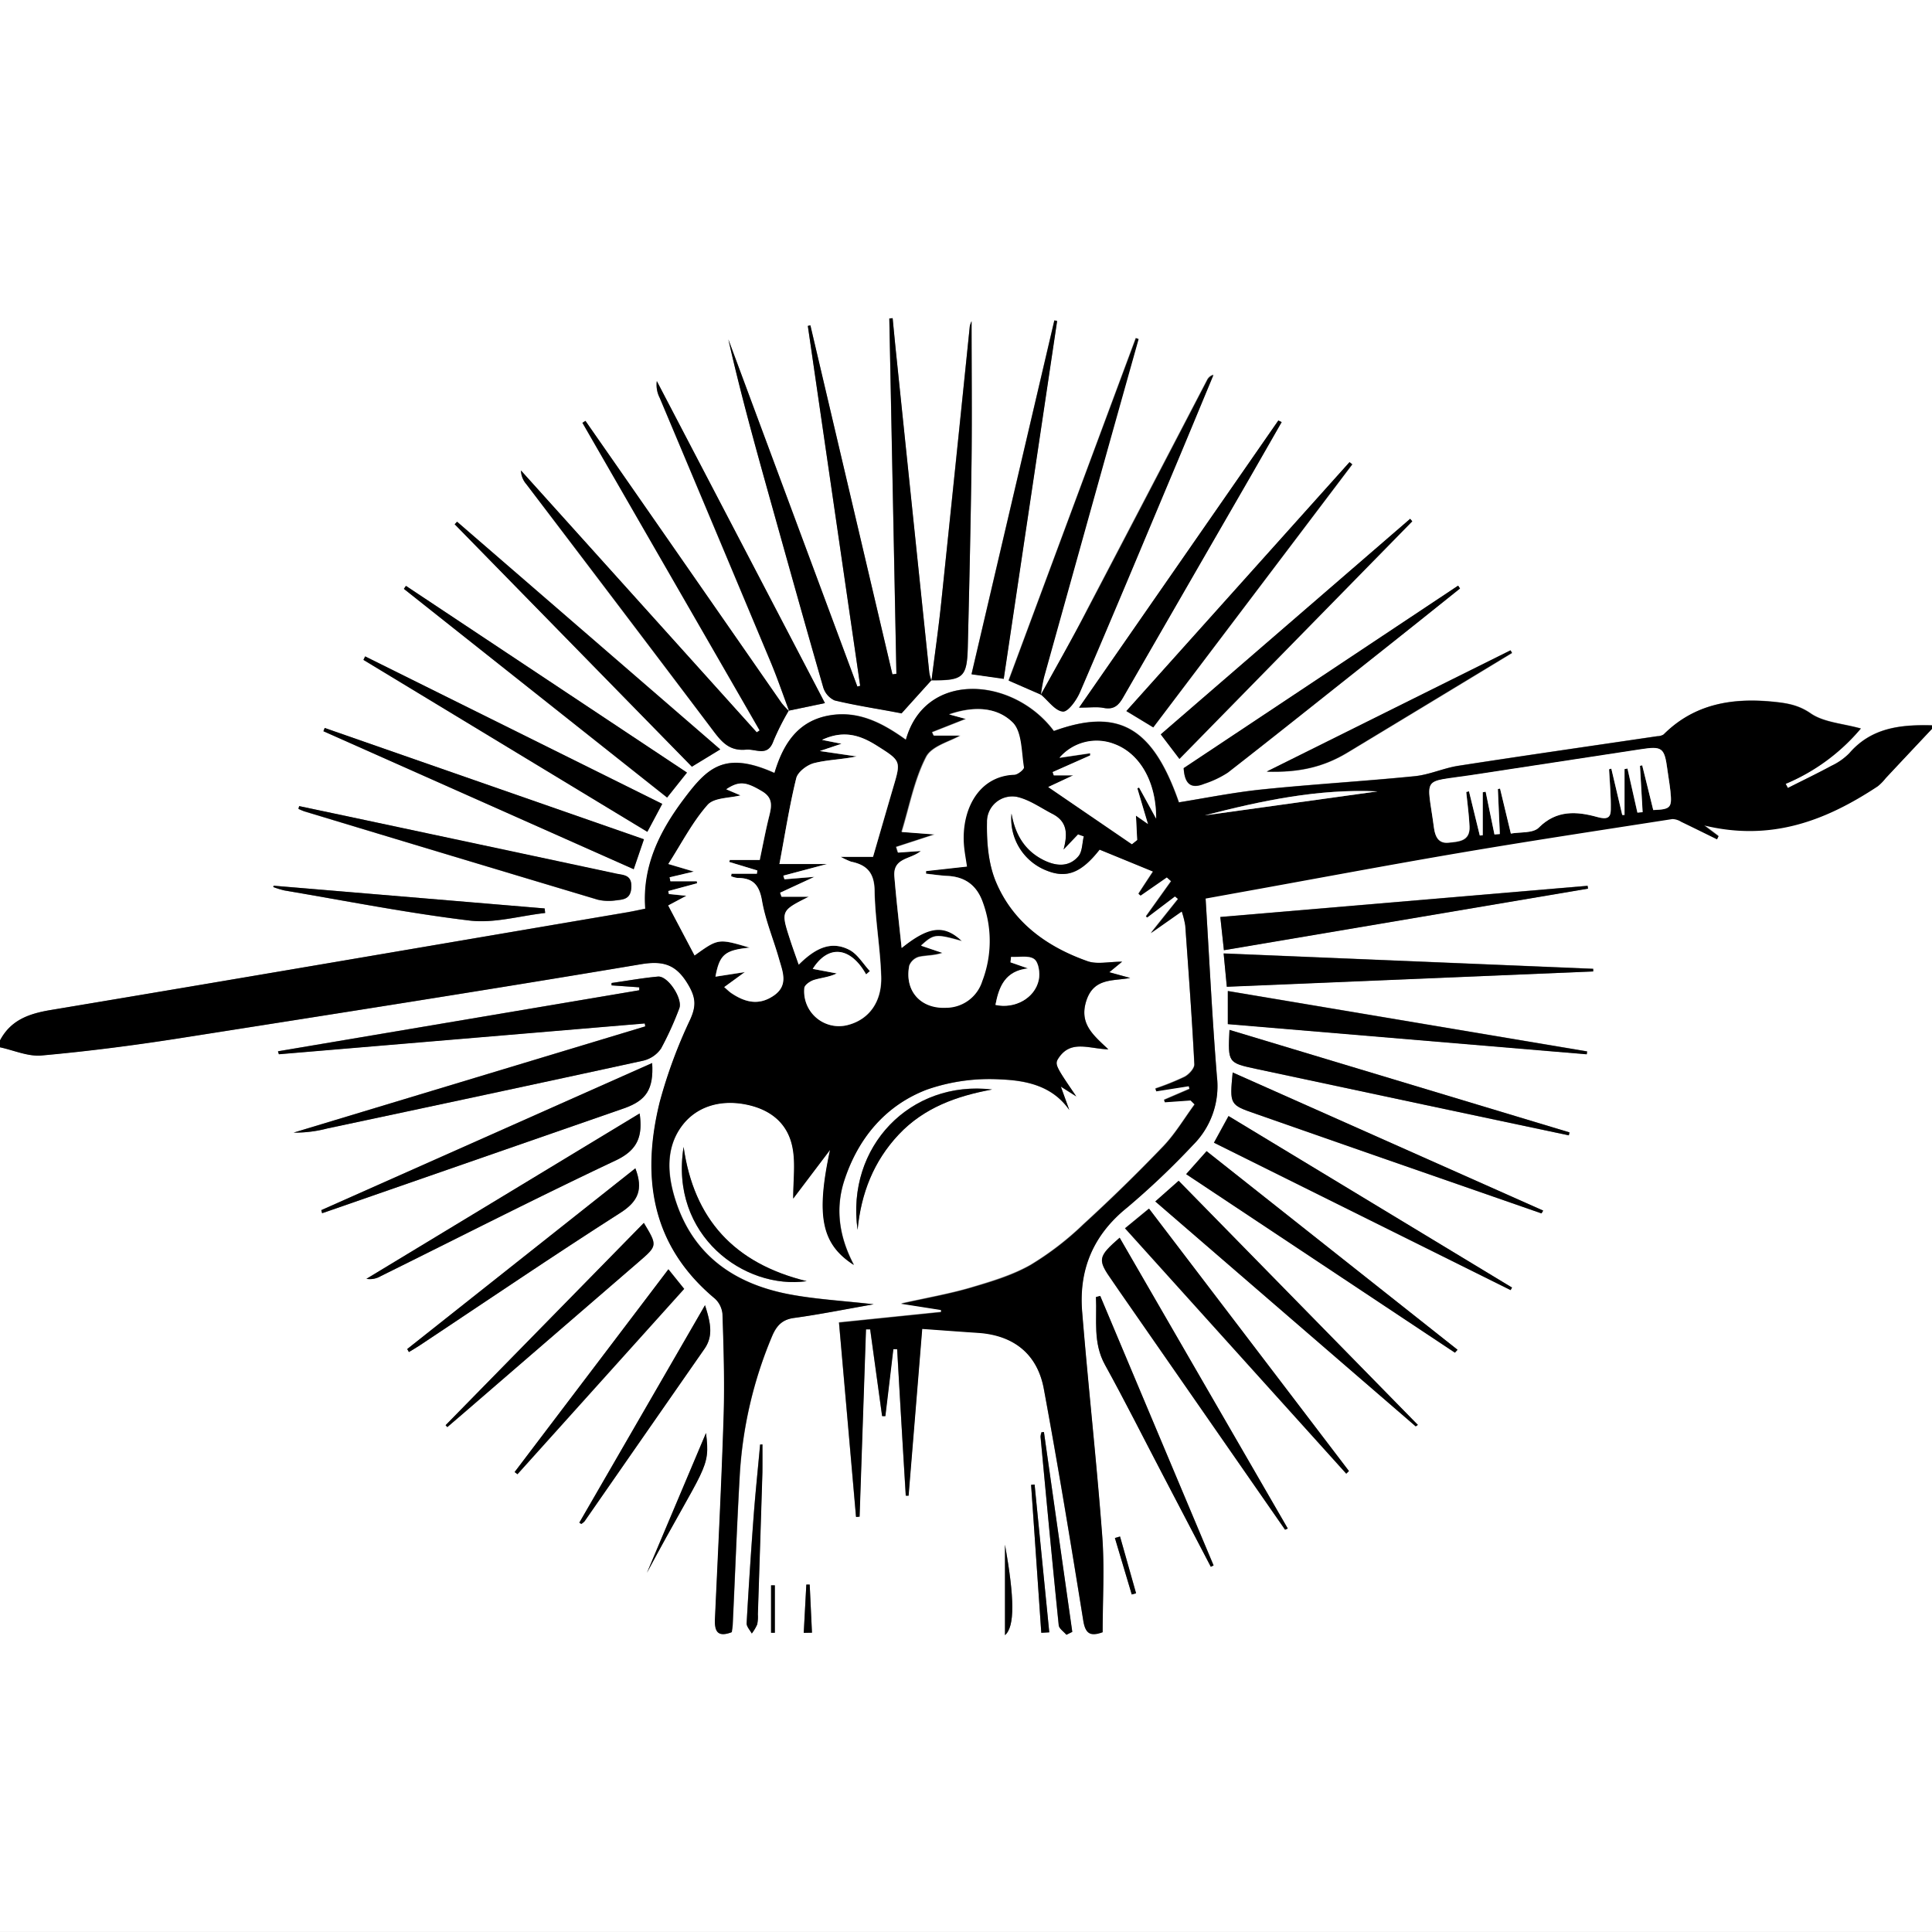 <svg id="Layer_1" data-name="Layer 1" xmlns="http://www.w3.org/2000/svg" viewBox="0 0 425.2 425.2"><rect x="0" y="0" width="425.2" height="425.2" fill="#808080" stroke="none"/><defs><style>.cls-1{fill:#fff;}</style></defs><title>Paint</title><path class="cls-1" d="M425.2,160.55V425.39H0V230.67c3.05.65,6.18,2.07,9.15,1.8,10-.9,20-2.18,30-3.73,34-5.31,68-10.65,101.94-16.35,5.09-.85,7.86.14,10.45,4.56,1.67,2.86,1.72,4.69.39,7.63a108,108,0,0,0-6.69,18.11c-4.1,16.58-1.83,31.62,12.14,43.29a5.23,5.23,0,0,1,1.67,3.47c.23,7.45.48,14.9.25,22.34-.47,14.9-1.23,29.79-1.91,44.68-.12,2.69.54,4.13,3.7,2.92.07-.6.18-1.2.21-1.79.5-10.79.91-21.59,1.52-32.37A92.37,92.37,0,0,1,170,294.15c1-2.22,2.19-3.57,4.81-3.92,5.57-.75,11.08-1.87,17.5-3-6.84-.78-12.78-1.1-18.58-2.2-11.57-2.2-20.58-8.09-24.68-19.66-2-5.73-2.81-12,.92-17.21,3.19-4.43,8.4-6,14-4.95s9.48,4.11,10.52,9.7c.63,3.39.12,7,.12,11.06l8.12-10.74c-3.15,14.65-1.85,20.77,5.24,25.33-3.28-6.19-4.21-12.51-2-18.93C189,250.49,195,243.4,204,240a41.84,41.84,0,0,1,16.34-2.2c5.52.23,11.31,1.4,15,6.73-.55-1.54-1.11-3.08-1.86-5.15l3.4,2.16c-4.62-6.77-4.81-7.07-3.87-8.49,2.69-4.06,6.65-2,10.93-1.9-3.25-3.08-6.34-5.52-4.94-10.38,1.57-5.42,5.86-4.6,9.75-5.33l-4.6-1.26,2.82-2.32c-2.95,0-5.52.63-7.61-.11-9-3.17-16.46-8.57-20.2-17.56-1.64-3.94-2-8.64-1.93-13a5.57,5.57,0,0,1,6.54-5.62c2.77.6,5.29,2.43,7.89,3.77,3.4,1.76,3.27,4.62,2.43,7.83l3.18-3.34,1.27.45c-.37,1.49-.31,3.34-1.2,4.39-2.06,2.43-4.9,2.16-7.52.89-4.07-2-6.33-5.41-7.19-10.3a12.21,12.21,0,0,0,7.56,12.48c4.51,1.88,7.78.62,11.83-4.54l11.71,4.73c-1.15,1.75-2.18,3.32-3.2,4.89l.46.39,5.77-4,.95.85-5.54,7.75.28.21,6.1-4.62.69.57-6,7.52,6.81-4.78a20,20,0,0,1,.78,3.13c.74,10.16,1.5,20.33,2,30.51.05.91-1.19,2.25-2.16,2.77a56.8,56.8,0,0,1-6.41,2.58l.18.59,7.17-1.13.14.62-5.58,2.4.15.52,5.67-.4.9.89c-2.28,3.1-4.27,6.48-6.91,9.24q-8.5,8.87-17.58,17.17a65.54,65.54,0,0,1-11.65,8.95c-4.06,2.28-8.7,3.65-13.21,5-4.69,1.37-9.54,2.21-15.26,3.49l8.8,1.38,0,.47-22.46,2.3c1.28,14.55,2.52,28.66,3.75,42.78l.78-.06,1.41-41.23.92,0q1.32,9.56,2.63,19.11h.71q.88-7.38,1.76-14.75l.84,0q.94,16.13,1.9,32.26h.61c1-12.18,2-24.36,3-36.72,4.38.31,8.33.61,12.28.87,7.76.52,13.05,4.58,14.49,12.34,3.14,17,5.94,34,8.68,51,.48,3,1.65,3.48,4.26,2.55,0-7.08.44-14.17-.09-21.18-1.24-16.48-3.08-32.9-4.42-49.37-.75-9.24,2.43-16.88,9.88-22.89a171.55,171.55,0,0,0,14.58-13.84,18.2,18.2,0,0,0,5.24-14.95c-1.05-13-1.68-26-2.5-39.28l6.29-1.14c16.71-3,33.39-6.11,50.12-9,15.42-2.62,30.88-4.95,46.34-7.36a3.86,3.86,0,0,1,1.92.61c2.64,1.27,5.26,2.57,7.89,3.86l.33-.68-3.17-2.38c14.86,3.59,26.87-1.12,38.2-8.6a10.93,10.93,0,0,0,1.75-1.78Q420.13,166,425.2,160.55Zm-364,71,.2.65,80.53-6.78.1.65L64.59,249.47a27.87,27.87,0,0,0,7.39-.91c23.18-4.95,46.37-9.87,69.53-14.92a6.62,6.62,0,0,0,3.94-2.67,70.71,70.71,0,0,0,4-8.79c.89-2.1-2.44-7.25-4.68-7.05-3.42.31-6.81.93-10.21,1.41l0,.52,6.1.43,0,.65Zm208.19-22.25,80.13-13.55-.1-.62L268.57,202C268.86,204.72,269.07,206.66,269.36,209.33ZM350.64,214v-.61l-81.33-3.38c.26,2.73.47,4.87.7,7.33Zm-1.42,18.2.08-.63-79.07-13.29v7.28ZM70.71,266.53l.18.67,1.64-.56q32.35-11.25,64.71-22.49c5-1.73,6.64-4.21,6.29-10Zm274.56-16.46.17-.65L270.6,226.86c-.35,7.23-.35,7.25,5.89,8.59l36.8,7.84Q329.28,246.7,345.27,250.07Zm-33.7,64.05.48-.32c-17.49-17.86-35-35.71-52.65-53.73l-5.14,4.55Zm27.69-46.87.37-.62-68.34-30.4c-.67,7.07-.68,7.09,5.13,9.12q13.53,4.76,27.07,9.46Zm-43,57.28.56-.59q-22-28.9-44-57.75l-5.27,4.33Zm36.17-40.4.31-.56-62.39-37.75-3.21,5.87ZM320.2,297.9l.58-.64-55.23-43.71-4.5,5.06Zm-37.38,39,.58-.28-37-64c-4.84,4.24-4.91,4.82-1.63,9.48l1.48,2.16Zm-142-91.61L80.64,281.65a4.69,4.69,0,0,0,3.15-.59c17.22-8.52,34.34-17.27,51.71-25.46C140.24,253.36,141.52,250.4,140.77,245.24ZM89.62,297.1l.37.66c.79-.49,1.6-.95,2.38-1.46,14.7-9.76,29.29-19.68,44.15-29.17,4-2.54,5.07-5.2,3.31-9.8Zm8.45,16.76.38.44,3.81-3.27q19.15-16.56,38.32-33.12c4.13-3.56,4.16-3.53,1.12-8.57Zm144.07-28.45-.91.22c.22,5-.74,10.05,2,14.94,4.36,7.92,8.42,16,12.61,24L266.48,345l.61-.3Q254.62,315.07,242.14,285.41Zm-95-5.86-33.84,44.62.62.48,36.69-40.79ZM127.5,335.31l.43.3a3.31,3.31,0,0,0,.73-.59q13.2-19,26.37-37.94c2-2.85,1.38-5.7.13-9.63Zm22.95-82.69c-3.13,19.51,13.4,31.48,27.09,29.54C161.54,278.25,152.71,268.47,150.45,252.62Zm38.29,18.24c.77-8,3.52-15.13,9.07-21s12.77-8.48,20.54-9.89C200.39,237.83,186.17,252.55,188.74,270.86Zm41,44.5-.54,0a3.28,3.28,0,0,0-.22,1c1.31,13.83,2.61,27.66,4,41.47.07.75,1.1,1.4,1.68,2.1l1.3-.64Q232.87,337.33,229.75,315.36Zm-61.95,2.73h-.52c-.47,5.18-1,10.36-1.41,15.55q-.88,11.88-1.56,23.78c0,.73.73,1.51,1.13,2.26a10,10,0,0,0,1.19-2,8.11,8.11,0,0,0,.15-2.22q.51-15.63,1-31.26C167.85,322.19,167.8,320.14,167.8,318.09Zm-25.42,28.26c12.7-23.73,14-22.77,13-30.77Zm86.79,13.2,1.76-.1q-1.62-16.27-3.23-32.53l-.77.07Q228.06,343.28,229.17,359.55Zm-8-19.34v19.86C223.39,358.15,223.26,351.87,221.19,340.21ZM169.7,359.55h.83V349.11h-.83Zm79.38-8.43.95-.27q-1.75-6.24-3.53-12.49l-1.13.33Q247.23,344.9,249.08,351.12Zm-72.19,8.44,1.81,0-.5-10.59h-.74Z" transform="translate(0 -0.2)"/><path class="cls-1" d="M0,229.18V.2H425.2V159.8c-6.82-.18-13.33.46-18.22,6.15a13.76,13.76,0,0,1-3.93,2.8c-3.14,1.7-6.38,3.25-9.57,4.87l-.48-.91a43.61,43.61,0,0,0,16.59-12.21c-4.08-1.13-8.18-1.35-11.06-3.34-2.68-1.85-5.24-2.25-8.1-2.54-9.06-.93-17.46.41-24.25,7.19a2.63,2.63,0,0,1-1.37.38c-14.61,2.16-29.24,4.26-43.84,6.52-3.25.51-6.37,2-9.62,2.29-11.1,1.11-22.24,1.75-33.34,2.89-6.23.63-12.41,1.89-18.51,2.86-5.79-16.64-13.34-20.85-27.52-15.7-8.86-11.89-28.27-13.45-32.56,1.93-5.09-3.65-10.43-6.51-16.92-5.35-7,1.25-10.13,6.45-12,12.66-11-4.94-14.86-1.1-20,5.8s-9.14,14.71-8.43,24.06c-1.38.28-2.71.57-4,.8-42.25,7.2-84.49,14.46-126.77,21.52C6.43,223.27,2.39,224.65,0,229.18Zm229-76a40.18,40.18,0,0,1,.71-4q7.23-26,14.51-52l6.3-22.44-.59-.18c-9.29,25-18.59,50.09-28,75.35l7.15,3.08c1.59,1.34,3.11,3.56,4.8,3.71,1.15.1,3-2.51,3.77-4.26,7.05-16.41,13.94-32.9,20.86-49.37,2.86-6.8,5.68-13.63,8.51-20.44a2.18,2.18,0,0,0-1.4,1.18q-13.17,25.25-26.36,50.49C236,140.75,232.44,147,229,153.23Zm-55.3,3.51A19.15,19.15,0,0,1,172,154.9q-17.25-24.77-34.45-49.54c-2.91-4.19-5.83-8.36-8.74-12.55l-.66.43,39,67.7-.64.42-51.89-57.63a4.78,4.78,0,0,0,1.17,3q20.61,27.16,41.18,54.33c1.88,2.5,3.58,4.44,7.17,4.11,2.26-.2,4.78,1.68,6.05-1.93a53.37,53.37,0,0,1,3.35-6.62l8-1.67c-12.62-24.15-24.83-47.51-37-70.87a6.28,6.28,0,0,0,.63,3.67q12.18,29,24.36,58C171.06,149.35,172.32,153.07,173.7,156.74ZM205,150a10.37,10.37,0,0,1-.49-1.77q-3.72-35.58-7.4-71.17-.34-3.42-.67-6.86l-.73.07,1.56,78.2-.88.11L178.35,71.8l-.56.13,11.52,79.21-.62.15q-14.19-38.2-28.39-76.4c2.73,12,6,23.83,9.32,35.64,3.82,13.63,7.62,27.27,11.55,40.87a4.63,4.63,0,0,0,2.51,2.91c4.74,1.14,9.58,1.89,14.74,2.85,1.76-2,4.13-4.58,6.51-7.21,7.08.06,7.89-.6,8.06-7.42.34-13.77.65-27.55.83-41.32.13-10,0-20.06,0-30.29a5.71,5.71,0,0,0-.39,1.1q-3.14,30.36-6.28,60.73C206.57,138.53,205.74,144.28,205,150Zm15.89-.43,11.75-78.79-.61-.11c-6.06,25.89-12.13,51.78-18.23,77.86ZM282.07,93.1l-.73-.36-43.86,63.2c2.44,0,4-.23,5.41.06,2.27.45,3.31-.59,4.35-2.41q14-24.39,28.08-48.7Q278.71,99,282.07,93.1Zm-123.56,72L100.59,115l-.52.56,52.2,53.35ZM80.36,144.66l-.4.77,62.51,37.84,3.28-6.15Zm-14.52,33-.13.59a12.9,12.9,0,0,0,1.33.56q32.24,9.74,64.5,19.42a10.42,10.42,0,0,0,4,.16c1.69-.19,3.32-.35,3.42-2.93s-1.69-2.61-3.32-2.95q-20.39-4.36-40.78-8.7Q80.36,180.67,65.84,177.61Zm75.88,7.29L71.46,160.41l-.28.72,68.29,30.37Zm5.1-9.19,4.37-5.49L89.34,129.14l-.45.66Zm107-15.44,43.82-57.89-.6-.48-49.14,54.78Zm67.52-30.56-.45-.63-60.4,40.16c.2,3.2,1.39,4.73,4.49,3.46a22.06,22.06,0,0,0,5.25-2.49c10.18-7.92,20.27-16,30.37-24Q311,138,321.33,129.71Zm-10.52-14.79-.46-.55-54.89,47.44,4.11,5.4Zm-32,55.1c7.34.22,12.65-1.11,17.84-4.24q18.09-10.92,36.14-21.88l-.31-.57ZM60.21,195.13l-.06.3a19.73,19.73,0,0,0,2.45.75c13.59,2.3,27.13,5,40.8,6.63,5.38.64,11-1.05,16.58-1.67l-.11-1Z" transform="translate(0 -0.2)"/><path d="M0,229.18c2.39-4.53,6.43-5.91,11.26-6.71C53.54,215.41,95.78,208.15,138,201c1.33-.23,2.66-.52,4-.8-.71-9.35,3.17-17.05,8.43-24.06s9-10.74,20-5.8c1.85-6.21,5-11.41,12-12.66,6.49-1.16,11.83,1.7,16.92,5.35,4.29-15.38,23.7-13.82,32.56-1.93,14.18-5.15,21.73-.94,27.52,15.7,6.1-1,12.28-2.23,18.51-2.86,11.1-1.14,22.24-1.78,33.34-2.89,3.25-.32,6.37-1.78,9.62-2.29,14.6-2.26,29.23-4.36,43.84-6.52a2.63,2.63,0,0,0,1.37-.38c6.79-6.78,15.19-8.12,24.25-7.19,2.86.29,5.42.69,8.1,2.54,2.88,2,7,2.21,11.06,3.34A43.61,43.61,0,0,1,393,172.71l.48.91c3.19-1.62,6.43-3.17,9.57-4.87A13.76,13.76,0,0,0,407,166c4.89-5.69,11.4-6.33,18.22-6.15v.75Q420.12,166,415,171.49a10.93,10.93,0,0,1-1.75,1.78c-11.33,7.48-23.34,12.19-38.2,8.6l3.17,2.38-.33.68c-2.63-1.29-5.25-2.59-7.89-3.86a3.86,3.86,0,0,0-1.92-.61c-15.46,2.41-30.92,4.74-46.34,7.36-16.73,2.84-33.41,6-50.12,9l-6.29,1.14c.82,13.32,1.45,26.32,2.5,39.28a18.2,18.2,0,0,1-5.24,14.95A171.55,171.55,0,0,1,248.05,266c-7.45,6-10.63,13.65-9.88,22.89,1.34,16.47,3.18,32.89,4.42,49.37.53,7,.09,14.1.09,21.18-2.61.93-3.78.46-4.26-2.55-2.74-17-5.54-34.07-8.68-51-1.44-7.76-6.73-11.82-14.49-12.34-3.95-.26-7.9-.56-12.28-.87-1,12.36-2,24.54-3,36.72h-.61q-1-16.14-1.9-32.26l-.84,0q-.87,7.37-1.76,14.75h-.71q-1.32-9.56-2.63-19.11l-.92,0-1.41,41.23-.78.06c-1.23-14.12-2.47-28.23-3.75-42.78l22.46-2.3,0-.47-8.8-1.38c5.72-1.28,10.57-2.12,15.26-3.49,4.51-1.32,9.15-2.69,13.21-5a65.54,65.54,0,0,0,11.65-8.95q9.06-8.28,17.58-17.17c2.64-2.76,4.63-6.14,6.91-9.24l-.9-.89-5.67.4-.15-.52,5.58-2.4-.14-.62-7.17,1.13-.18-.59a56.8,56.8,0,0,0,6.41-2.58c1-.52,2.21-1.86,2.16-2.77-.53-10.18-1.29-20.35-2-30.51a20,20,0,0,0-.78-3.13l-6.81,4.78,6-7.52-.69-.57-6.1,4.62-.28-.21,5.54-7.75-.95-.85-5.77,4-.46-.39c1-1.57,2.05-3.14,3.2-4.89L242,187.19c-4.05,5.16-7.32,6.42-11.83,4.54a12.21,12.21,0,0,1-7.56-12.48c.86,4.89,3.12,8.32,7.19,10.3,2.62,1.27,5.46,1.54,7.52-.89.89-1,.83-2.9,1.2-4.39l-1.27-.45-3.18,3.34c.84-3.21,1-6.07-2.43-7.83-2.6-1.34-5.12-3.17-7.89-3.77a5.57,5.57,0,0,0-6.54,5.62c-.08,4.33.29,9,1.93,13,3.74,9,11.23,14.39,20.2,17.56,2.09.74,4.66.11,7.61.11l-2.82,2.32,4.6,1.26c-3.89.73-8.18-.09-9.75,5.33-1.4,4.86,1.69,7.3,4.94,10.38C239.66,231,235.7,229,233,233c-.94,1.42-.75,1.72,3.87,8.49l-3.4-2.16c.75,2.07,1.31,3.61,1.86,5.15-3.7-5.33-9.49-6.5-15-6.73A41.84,41.84,0,0,0,204,240c-9,3.44-15,10.53-18.09,19.68-2.19,6.42-1.26,12.74,2,18.93-7.09-4.56-8.39-10.68-5.24-25.33L174.56,264c0-4.08.51-7.67-.12-11.06-1-5.59-5-8.67-10.52-9.7s-10.81.52-14,4.95c-3.73,5.17-2.95,11.48-.92,17.21,4.1,11.57,13.11,17.46,24.68,19.66,5.8,1.1,11.74,1.42,18.58,2.2-6.42,1.12-11.93,2.24-17.5,3-2.62.35-3.86,1.7-4.81,3.92a92.37,92.37,0,0,0-7.18,31.08c-.61,10.78-1,21.58-1.52,32.37,0,.59-.14,1.19-.21,1.79-3.16,1.21-3.82-.23-3.7-2.92.68-14.89,1.44-29.78,1.91-44.68.23-7.44,0-14.89-.25-22.34a5.23,5.23,0,0,0-1.67-3.47c-14-11.67-16.24-26.71-12.14-43.29a108,108,0,0,1,6.69-18.11c1.33-2.94,1.28-4.77-.39-7.63-2.59-4.42-5.36-5.41-10.45-4.56-33.94,5.7-67.94,11-101.94,16.35-9.94,1.55-19.94,2.83-29.95,3.73-3,.27-6.1-1.15-9.15-1.8Zm185.21-65.29-4.77,1.61,8.1,1.19c-3.2.69-6.39.71-9.39,1.48-1.53.39-3.57,1.94-3.91,3.32-1.5,6.09-2.46,12.31-3.7,18.88h10.54l-9.63,2.56.24.8,6.61-.54-7.56,3.5.31.88h6c-6.17,3.1-6.17,3.11-4.1,9.5.56,1.73,1.19,3.43,1.88,5.44,3.3-3.27,6.84-5.46,11.12-3.26,1.84.94,3.05,3.09,4.55,4.69l-.84.73c-3.38-6-8.26-6.7-11.74-1.22l5.29,1c-1.65.82-3.37.94-5,1.43-.85.26-2.06,1.09-2.14,1.77a7.65,7.65,0,0,0,9.77,8.09c4.41-1.22,7.29-5,7.13-10.57-.18-6.31-1.35-12.61-1.45-18.92-.06-3.92-1.66-5.68-5.16-6.39a17.76,17.76,0,0,1-2.3-1.07h7.09c1.53-5.26,3-10.27,4.44-15.27,1.72-5.81,1.75-5.82-3.54-9.16-3.55-2.25-7.24-3.59-12.12-1.31Zm17.45,23.6c-2.25,1.91-6.18,1.43-5.83,5.58.42,5.13,1,10.25,1.59,15.68,6-4.87,9.39-5.17,13.27-1.51-5.79-1.58-6.14-1.55-9,1l4.71,1.6c-1.81.63-3.54.52-5.17.88a3.25,3.25,0,0,0-2.12,1.91c-1.11,5.52,2.45,9.54,8.07,9.27a8.37,8.37,0,0,0,7.88-5.83,24.68,24.68,0,0,0,.19-17.13c-1.31-3.88-3.84-5.82-7.87-6-1.56-.08-3.12-.32-4.69-.49l0-.58,9-1c-.23-1.55-.48-2.87-.62-4.21-.81-7.81,2.85-15.73,11.06-16,.75,0,2.17-1.2,2.1-1.64-.56-3.38-.37-7.73-2.42-9.81-3.32-3.37-8.34-3.76-14-1.82l3.66,1-7.4,2.92.33.73h5.87c-2.23,1.32-6.3,2.3-7.54,4.74-2.58,5-3.65,10.83-5.38,16.48l7.23.55-8.43,2.75.38,1.24Zm-49.79,23c5.22-3.75,5.22-3.75,12.09-1.7-5.44.55-6.63,1.49-7.53,6.38l6.46-1-4.53,3.3c.66.56,1.08,1,1.57,1.33,3,2,6.09,2.77,9.33.54s1.94-5.26,1.14-8.08c-1.21-4.28-3-8.45-3.74-12.8-.59-3.46-1.95-5.08-5.38-5a5.68,5.68,0,0,1-1.41-.38l.08-.56h5.64l.11-.71-6.2-1.88.15-.43h6.57c.69-3.24,1.29-6.51,2.1-9.72.54-2.19.82-4-1.59-5.4-3.49-2.08-5-2.34-7.87-.44l3.15,1.34c-2.38.62-5.83.47-7.26,2.1-3.33,3.8-5.7,8.46-8.64,13l5.63,1.67-5.34,1.26.17.87h5.81l.06.45-6.34,1.71.13.64,3.86.4-4,2.13Zm211-32c3.8-.15,4.16-.52,3.78-4.05-.17-1.6-.45-3.19-.67-4.79-.65-4.88-1.12-5.23-5.93-4.49q-18.6,2.85-37.19,5.67c-11.17,1.7-9.81-.05-8.25,11.63.26,1.9.92,3.47,3.2,3.24s4.74-.3,4.62-3.51c-.1-2.55-.47-5.09-.72-7.63l.6-.18q1.18,4.86,2.38,9.74l.65-.06v-9.51l.64-.13c.64,3.14,1.29,6.27,1.94,9.41l1.18-.09c-.14-3.3-.29-6.6-.43-9.9l.48-.11c.77,3.19,1.53,6.38,2.38,9.91,2-.37,4.88,0,6.15-1.31,3.94-3.95,8.42-3.57,12.89-2.33,2.17.6,2.91.16,2.95-1.64.06-3-.23-5.91-.38-8.87l.5-.15L357,179.53l.5,0v-10.1l.65-.13,2.19,9.71,1.14-.1-.58-10.2.49-.11C362.21,171.83,363,175,363.85,178.47ZM230.7,173.41,249.07,186l1.16-.93L250,179.7l2.66,1.88c-1-3.25-1.65-5.54-2.33-7.84l.38-.18c1.16,2.1,2.31,4.2,3.75,6.83.05-8.06-3.57-14.28-9.12-16.37a10.77,10.77,0,0,0-12.14,3l6.75-1,0,.49-8.25,3.66.24.71h4.3Zm-4.45,39.92c-5,.56-6.39,3.94-7.15,8,4.25.94,8.67-1.47,9.52-5.48.31-1.46,0-3.88-1-4.6-1.18-.86-3.35-.38-5.09-.48l-.12,1.19Zm38.91-33.68,38-5.28C290.16,173.76,277.59,176.44,265.16,179.65Z" transform="translate(0 -0.2)"/><path d="M61.17,231.58l79.53-13.44,0-.65-6.1-.43,0-.52c3.4-.48,6.79-1.1,10.21-1.41,2.24-.2,5.57,5,4.68,7.05a70.71,70.71,0,0,1-4,8.79,6.62,6.62,0,0,1-3.94,2.67c-23.16,5.05-46.35,10-69.53,14.92a27.87,27.87,0,0,1-7.39.91L142,226.1l-.1-.65-80.53,6.78Z" transform="translate(0 -0.2)"/><path d="M269.36,209.33c-.29-2.67-.5-4.61-.79-7.31l80.82-6.86.1.62Z" transform="translate(0 -0.2)"/><path d="M350.64,214,270,217.38c-.23-2.46-.44-4.6-.7-7.33l81.33,3.38Z" transform="translate(0 -0.2)"/><path d="M349.22,232.24l-79-6.64v-7.28l79.07,13.29Z" transform="translate(0 -0.2)"/><path d="M70.71,266.53l72.82-32.37c.35,5.78-1.29,8.26-6.29,10q-32.37,11.23-64.71,22.49l-1.64.56Z" transform="translate(0 -0.2)"/><path d="M345.27,250.07q-16-3.39-32-6.78l-36.8-7.84c-6.24-1.34-6.24-1.36-5.89-8.59l74.84,22.56Z" transform="translate(0 -0.2)"/><path d="M311.57,314.12l-57.31-49.5,5.14-4.55c17.66,18,35.16,35.87,52.65,53.73Z" transform="translate(0 -0.2)"/><path d="M339.26,267.25l-35.77-12.44q-13.55-4.73-27.07-9.46c-5.81-2-5.8-2-5.13-9.12l68.34,30.4Z" transform="translate(0 -0.2)"/><path d="M296.3,324.53l-48.68-54,5.27-4.33q21.92,28.8,44,57.75Z" transform="translate(0 -0.2)"/><path d="M332.47,284.13l-65.29-32.44,3.21-5.87,62.39,37.75Z" transform="translate(0 -0.2)"/><path d="M320.2,297.9l-59.15-39.29,4.5-5.06,55.23,43.71Z" transform="translate(0 -0.2)"/><path d="M282.82,336.85l-36.55-52.62-1.48-2.16c-3.28-4.66-3.21-5.24,1.63-9.48l37,64Z" transform="translate(0 -0.2)"/><path d="M140.77,245.24c.75,5.16-.53,8.12-5.27,10.36-17.37,8.19-34.49,16.94-51.71,25.46a4.69,4.69,0,0,1-3.15.59Z" transform="translate(0 -0.2)"/><path d="M89.62,297.1l50.21-39.77c1.76,4.6.67,7.26-3.31,9.8-14.86,9.49-29.45,19.41-44.15,29.17-.78.51-1.59,1-2.38,1.46Z" transform="translate(0 -0.2)"/><path d="M98.07,313.86l43.63-44.52c3,5,3,5-1.12,8.57Q121.41,294.46,102.26,311l-3.81,3.27Z" transform="translate(0 -0.2)"/><path d="M242.14,285.41q12.48,29.65,24.95,59.32l-.61.3L255.8,324.6c-4.19-8-8.25-16.11-12.61-24-2.7-4.89-1.74-9.93-2-14.94Z" transform="translate(0 -0.2)"/><path d="M147.09,279.55l3.47,4.31-36.69,40.79-.62-.48Z" transform="translate(0 -0.2)"/><path d="M127.5,335.31l27.66-47.86c1.25,3.93,1.85,6.78-.13,9.63Q141.85,316,128.66,335a3.31,3.31,0,0,1-.73.59Z" transform="translate(0 -0.2)"/><path d="M150.45,252.62c2.26,15.85,11.09,25.63,27.09,29.54C163.85,284.1,147.32,272.13,150.45,252.62Z" transform="translate(0 -0.2)"/><path d="M188.74,270.86c-2.57-18.31,11.65-33,29.61-30.87-7.77,1.41-15,4-20.54,9.89S189.51,262.84,188.74,270.86Z" transform="translate(0 -0.2)"/><path d="M229.75,315.36q3.12,22,6.25,44l-1.3.64c-.58-.7-1.61-1.35-1.68-2.1-1.42-13.81-2.72-27.64-4-41.47a3.28,3.28,0,0,1,.22-1Z" transform="translate(0 -0.2)"/><path d="M167.8,318.09c0,2.05,0,4.1,0,6.15q-.48,15.63-1,31.26a8.11,8.11,0,0,1-.15,2.22,10,10,0,0,1-1.19,2c-.4-.75-1.17-1.53-1.13-2.26q.67-11.9,1.56-23.78c.39-5.19.94-10.37,1.41-15.55Z" transform="translate(0 -0.2)"/><path d="M142.38,346.35l13-30.77C156.41,323.58,155.08,322.62,142.38,346.35Z" transform="translate(0 -0.2)"/><path d="M229.17,359.55q-1.11-16.28-2.24-32.56l.77-.07q1.61,16.26,3.23,32.53Z" transform="translate(0 -0.2)"/><path d="M221.19,340.21c2.07,11.66,2.2,17.94,0,19.86Z" transform="translate(0 -0.2)"/><path d="M169.7,359.55V349.1h.83v10.44Z" transform="translate(0 -0.2)"/><path d="M249.08,351.12q-1.86-6.21-3.71-12.43l1.13-.33q1.77,6.24,3.53,12.49Z" transform="translate(0 -0.2)"/><path d="M176.89,359.56l.57-10.63h.74l.5,10.59Z" transform="translate(0 -0.2)"/><path d="M204.92,150l-6.5,7.21c-5.16-1-10-1.71-14.74-2.85a4.63,4.63,0,0,1-2.51-2.91c-3.93-13.6-7.73-27.24-11.55-40.87C166.31,98.72,163,86.9,160.3,74.89q14.19,38.21,28.39,76.4l.62-.15L177.79,71.93l.56-.13,18.06,76.82.88-.11-1.56-78.2.73-.07q.33,3.44.67,6.86,3.69,35.6,7.4,71.17A10.37,10.37,0,0,0,205,150Z" transform="translate(0 -0.2)"/><path d="M173.58,156.63a55.59,55.59,0,0,0-3.34,6.63c-1.27,3.61-3.79,1.73-6.05,1.93-3.59.33-5.29-1.61-7.17-4.11q-20.51-27.22-41.18-54.33a4.78,4.78,0,0,1-1.17-3l51.89,57.63.64-.42-39-67.7.66-.43c2.91,4.19,5.83,8.36,8.74,12.55Q154.81,130.13,172,154.9a19.15,19.15,0,0,0,1.66,1.84Z" transform="translate(0 -0.2)"/><path d="M229,153.23c3.44-6.27,7-12.48,10.3-18.81q13.24-25.21,26.36-50.49a2.18,2.18,0,0,1,1.4-1.18c-2.83,6.81-5.65,13.64-8.51,20.44-6.92,16.47-13.81,33-20.86,49.37-.75,1.75-2.62,4.36-3.77,4.26-1.69-.15-3.21-2.37-4.8-3.71Z" transform="translate(0 -0.2)"/><path d="M173.7,156.74c-1.38-3.67-2.64-7.39-4.15-11q-12.13-29-24.36-58a6.28,6.28,0,0,1-.63-3.67c12.2,23.36,24.41,46.72,37,70.87l-8,1.67Z" transform="translate(0 -0.2)"/><path d="M205,150c.72-5.76,1.55-11.51,2.16-17.29q3.19-30.36,6.28-60.73a5.71,5.71,0,0,1,.39-1.1c0,10.23.1,20.26,0,30.29-.18,13.77-.49,27.55-.83,41.32-.17,6.82-1,7.48-8.07,7.42Z" transform="translate(0 -0.2)"/><path d="M229.12,153.11,222,150c9.37-25.26,18.67-50.3,28-75.35l.59.18-6.3,22.44q-7.26,26-14.51,52a40.18,40.18,0,0,0-.71,4Z" transform="translate(0 -0.2)"/><path d="M220.91,149.61l-7.09-1c6.1-26.08,12.17-52,18.23-77.86l.61.11Z" transform="translate(0 -0.2)"/><path d="M282.07,93.1q-3.37,5.9-6.75,11.79-14.06,24.35-28.08,48.7c-1,1.82-2.08,2.86-4.35,2.41-1.43-.29-3-.06-5.41-.06l43.86-63.2Z" transform="translate(0 -0.2)"/><path d="M158.51,165.14l-6.24,3.8-52.2-53.35.52-.56Z" transform="translate(0 -0.2)"/><path d="M80.36,144.66l65.39,32.46-3.28,6.15L80,145.43Z" transform="translate(0 -0.2)"/><path d="M65.84,177.61q14.52,3.07,29,6.15,20.4,4.34,40.78,8.7c1.63.34,3.43.23,3.32,2.95s-1.73,2.74-3.42,2.93a10.42,10.42,0,0,1-4-.16Q99.28,188.54,67,178.76a12.9,12.9,0,0,1-1.33-.56Z" transform="translate(0 -0.2)"/><path d="M141.72,184.9l-2.25,6.6L71.18,161.13l.28-.72Z" transform="translate(0 -0.2)"/><path d="M146.82,175.71,88.89,129.8l.45-.66,61.85,41.08Z" transform="translate(0 -0.2)"/><path d="M253.81,160.27l-5.92-3.59L297,101.9l.6.48Z" transform="translate(0 -0.2)"/><path d="M321.33,129.71Q311,138,300.59,146.23c-10.1,8-20.19,16.06-30.37,24A22.06,22.06,0,0,1,265,172.7c-3.1,1.27-4.29-.26-4.49-3.46l60.4-40.16Z" transform="translate(0 -0.2)"/><path d="M310.81,114.92l-51.24,52.29-4.11-5.4,54.89-47.44Z" transform="translate(0 -0.2)"/><path d="M278.77,170l53.67-26.69.31.57q-18.08,10.93-36.14,21.88C291.42,168.91,286.11,170.24,278.77,170Z" transform="translate(0 -0.2)"/><path d="M60.21,195.13l59.66,5,.11,1c-5.53.62-11.2,2.31-16.58,1.67-13.67-1.65-27.21-4.33-40.8-6.63a19.73,19.73,0,0,1-2.45-.75Z" transform="translate(0 -0.2)"/><path class="cls-1" d="M185.21,163.89l-4.3-.86c4.88-2.28,8.57-.94,12.12,1.31,5.29,3.34,5.26,3.35,3.54,9.16-1.48,5-2.91,10-4.44,15.27H185a17.76,17.76,0,0,0,2.3,1.07c3.5.71,5.1,2.47,5.16,6.39.1,6.31,1.27,12.61,1.45,18.92.16,5.61-2.72,9.35-7.13,10.57a7.65,7.65,0,0,1-9.77-8.09c.08-.68,1.29-1.51,2.14-1.77,1.61-.49,3.33-.61,5-1.43l-5.29-1c3.48-5.48,8.36-4.83,11.74,1.22l.84-.73c-1.5-1.6-2.71-3.75-4.55-4.69-4.28-2.2-7.82,0-11.12,3.26-.69-2-1.32-3.71-1.88-5.44-2.07-6.39-2.07-6.4,4.1-9.5h-6l-.31-.88,7.56-3.5-6.61.54-.24-.8,9.63-2.56H171.54c1.24-6.57,2.2-12.79,3.7-18.88.34-1.38,2.38-2.93,3.91-3.32,3-.77,6.19-.79,9.39-1.48l-8.1-1.19Z" transform="translate(0 -0.2)"/><path class="cls-1" d="M202.66,187.49l-5,.36-.38-1.24,8.43-2.75-7.23-.55c1.73-5.65,2.8-11.45,5.38-16.48,1.24-2.44,5.31-3.42,7.54-4.74h-5.87l-.33-.73,7.4-2.92-3.66-1c5.61-1.94,10.63-1.55,14,1.82,2,2.08,1.86,6.43,2.42,9.81.07.44-1.35,1.62-2.1,1.64-8.21.3-11.87,8.22-11.06,16,.14,1.34.39,2.66.62,4.21l-9,1,0,.58c1.57.17,3.13.41,4.69.49,4,.19,6.56,2.13,7.87,6a24.68,24.68,0,0,1-.19,17.13A8.37,8.37,0,0,1,208.2,222c-5.62.27-9.18-3.75-8.07-9.27a3.25,3.25,0,0,1,2.12-1.91c1.63-.36,3.36-.25,5.17-.88l-4.71-1.6c2.84-2.6,3.19-2.63,9-1-3.88-3.66-7.23-3.36-13.27,1.51-.56-5.43-1.17-10.55-1.59-15.68C196.48,188.92,200.41,189.4,202.66,187.49Z" transform="translate(0 -0.2)"/><path class="cls-1" d="M152.87,210.47l-5.81-11,4-2.13-3.86-.4-.13-.64,6.34-1.71-.06-.45h-5.81l-.17-.87,5.34-1.26-5.63-1.67c2.94-4.58,5.31-9.24,8.64-13,1.43-1.63,4.88-1.48,7.26-2.1l-3.15-1.34c2.87-1.9,4.38-1.64,7.87.44,2.41,1.44,2.13,3.21,1.59,5.4-.81,3.21-1.41,6.48-2.1,9.72h-6.57l-.15.43,6.2,1.88-.11.71H161l-.08.56a5.68,5.68,0,0,0,1.41.38c3.43,0,4.79,1.59,5.38,5,.75,4.35,2.53,8.52,3.74,12.8.8,2.82,2.16,5.81-1.14,8.08s-6.33,1.49-9.33-.54c-.49-.33-.91-.77-1.57-1.33l4.53-3.3-6.46,1c.9-4.89,2.09-5.83,7.53-6.38C158.09,206.72,158.09,206.72,152.87,210.47Z" transform="translate(0 -0.2)"/><path class="cls-1" d="M363.85,178.47c-.85-3.46-1.64-6.64-2.42-9.83l-.49.11.58,10.2-1.14.1-2.19-9.71-.65.13v10.1l-.5,0-2.42-10.21-.5.15c.15,3,.44,5.92.38,8.87,0,1.8-.78,2.24-2.95,1.64-4.47-1.24-8.95-1.62-12.89,2.33-1.27,1.27-4.15.94-6.15,1.31-.85-3.53-1.61-6.72-2.38-9.91l-.48.11c.14,3.3.29,6.6.43,9.9l-1.18.09c-.65-3.14-1.3-6.27-1.94-9.41l-.64.13V184l-.65.06q-1.19-4.87-2.38-9.74l-.6.18c.25,2.54.62,5.08.72,7.63.12,3.21-2.43,3.28-4.62,3.51s-2.94-1.34-3.2-3.24c-1.56-11.68-2.92-9.93,8.25-11.63q18.6-2.82,37.19-5.67c4.81-.74,5.28-.39,5.93,4.49.22,1.6.5,3.19.67,4.79C368,178,367.65,178.32,363.85,178.47Z" transform="translate(0 -0.2)"/><path class="cls-1" d="M230.7,173.41l5.51-2.59h-4.3l-.24-.71,8.25-3.66,0-.49-6.75,1a10.77,10.77,0,0,1,12.14-3c5.55,2.09,9.17,8.31,9.12,16.37-1.44-2.63-2.59-4.73-3.75-6.83l-.38.18c.68,2.3,1.36,4.59,2.33,7.84L250,179.7l.28,5.36-1.16.93Z" transform="translate(0 -0.2)"/><path class="cls-1" d="M226.25,213.33,222.39,212l.12-1.19c1.74.1,3.91-.38,5.09.48,1,.72,1.33,3.14,1,4.6-.85,4-5.27,6.42-9.52,5.48C219.86,217.27,221.26,213.89,226.25,213.33Z" transform="translate(0 -0.2)"/><path class="cls-1" d="M265.16,179.65c12.43-3.21,25-5.89,38-5.28Z" transform="translate(0 -0.2)"/></svg>